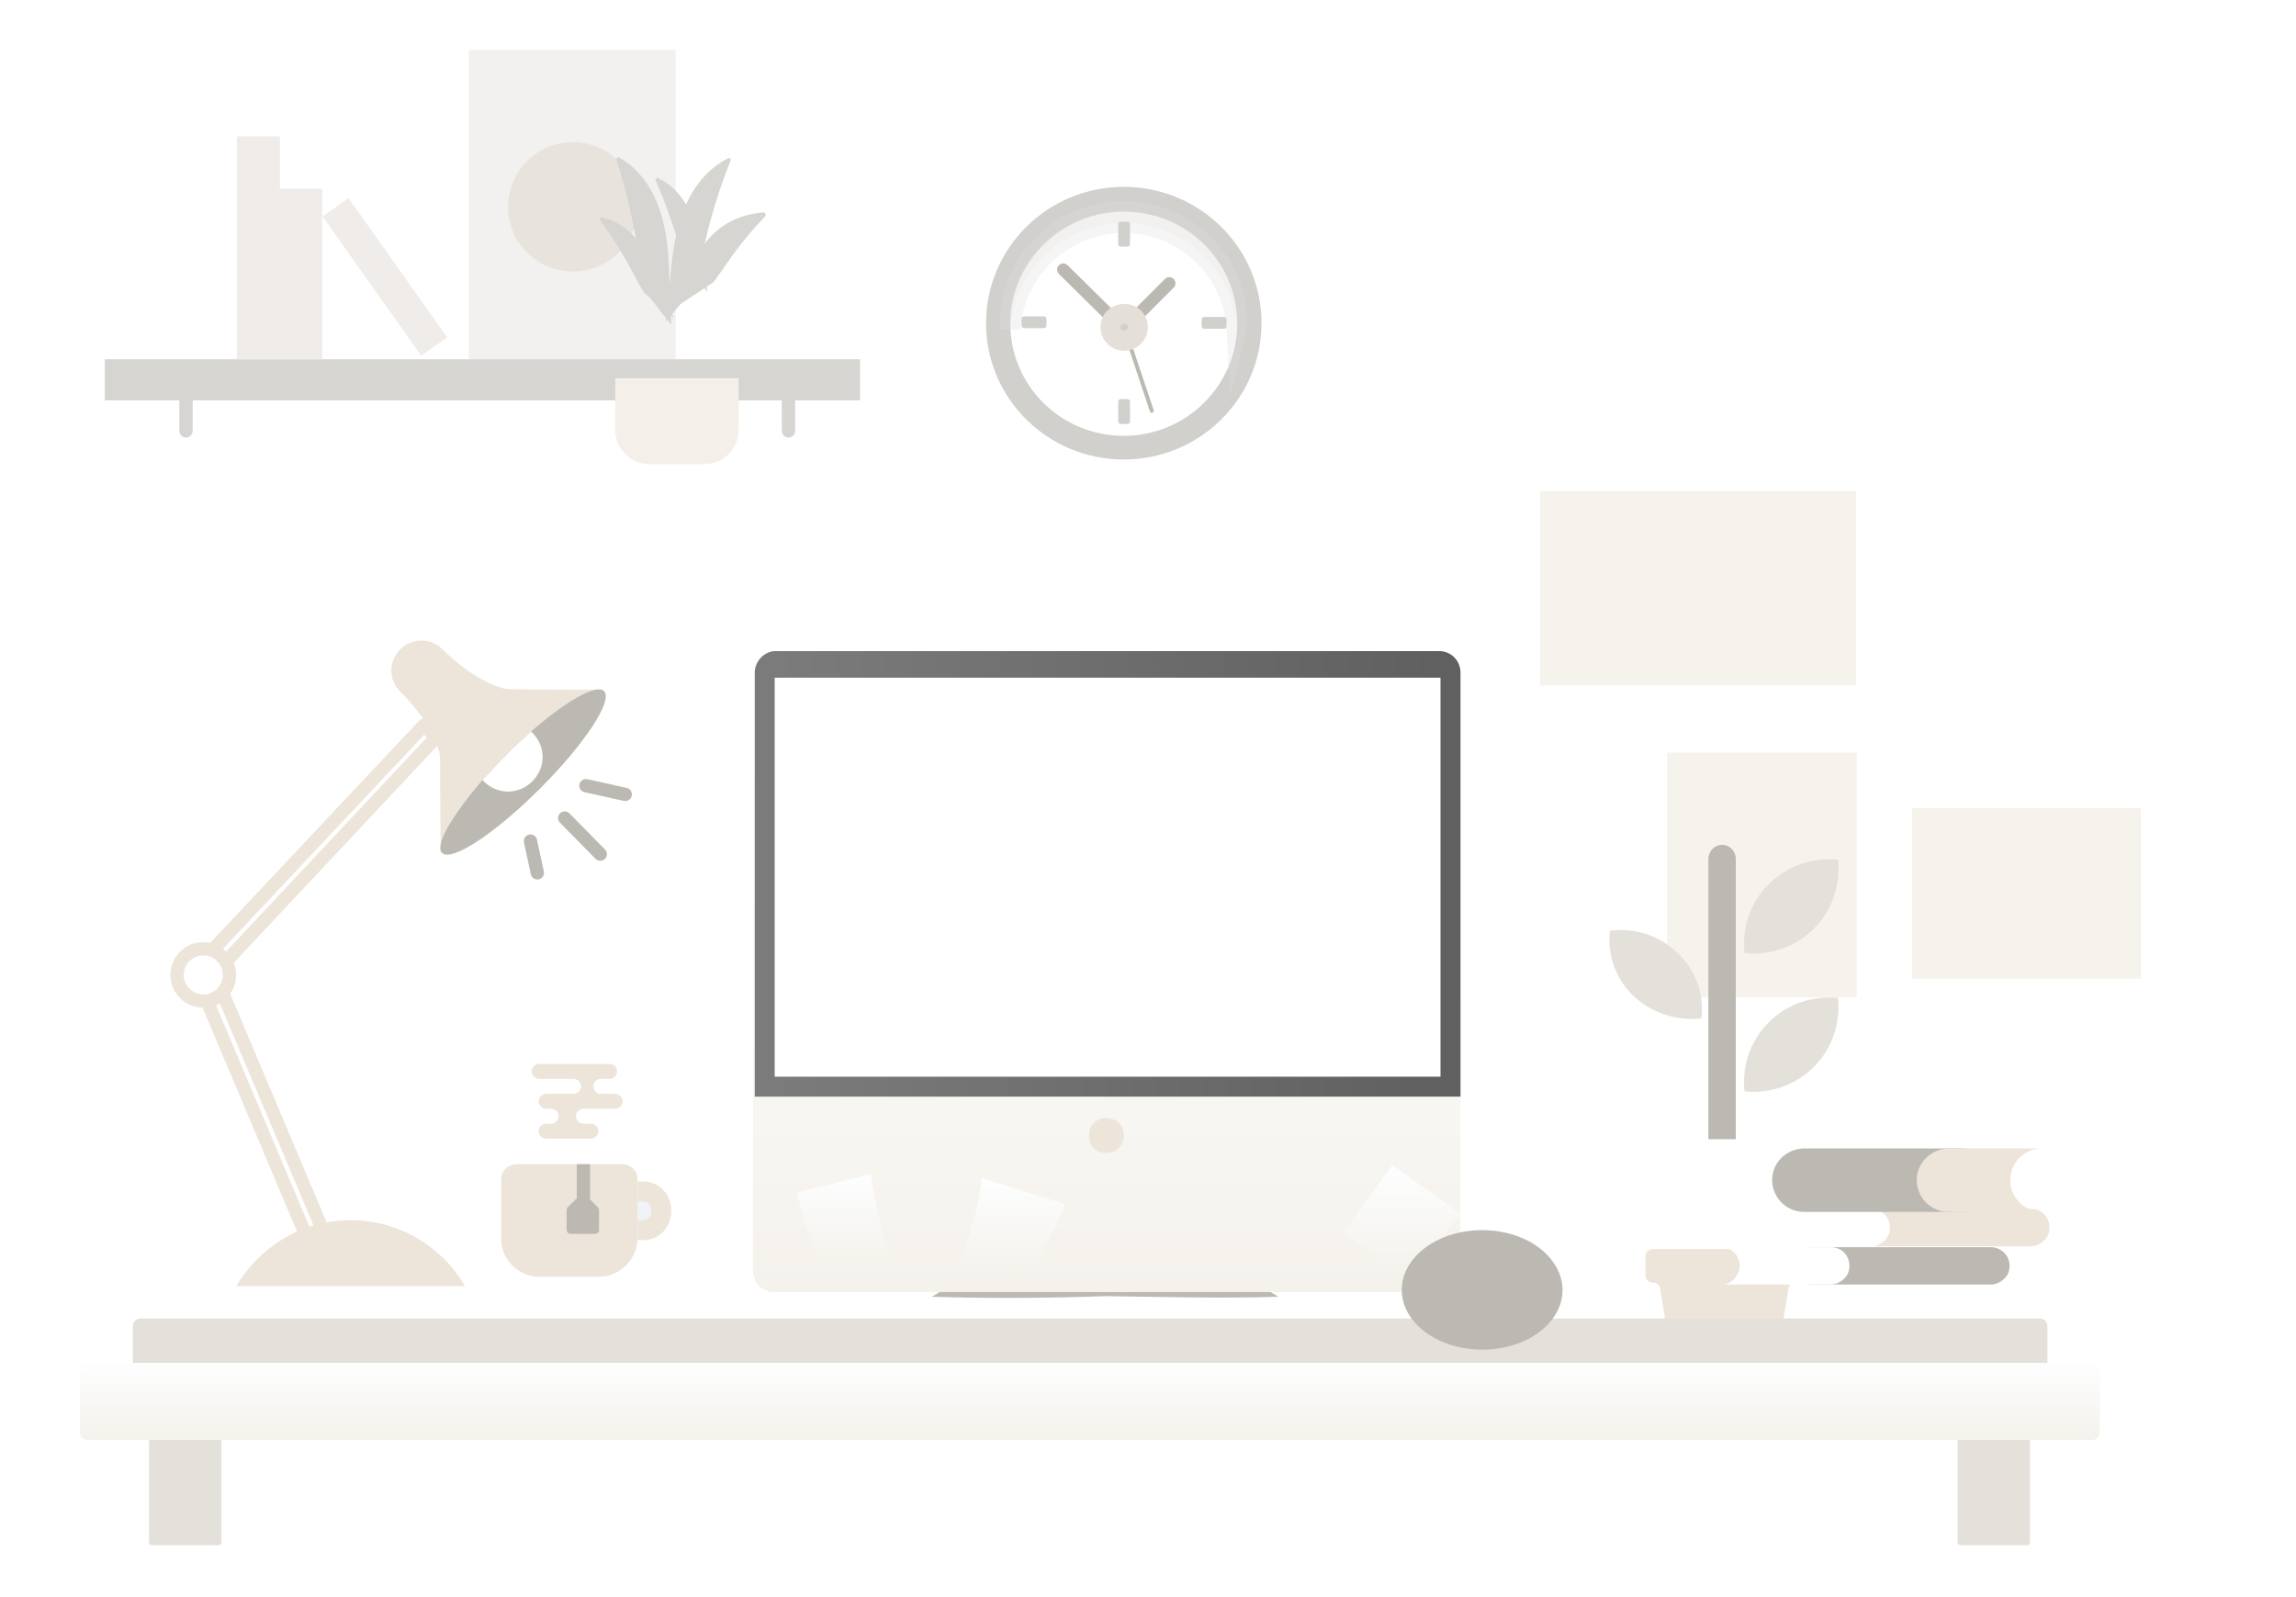 <svg width="230" height="160" viewBox="0 0 230 160" fill="none" xmlns="http://www.w3.org/2000/svg">
<g clip-path="url(#clip0_3268_5063)">
<path d="M31.599 126.042L19.425 97.169L42.462 72.661L43.711 73.846L21.485 97.543L33.223 125.356L31.599 126.042Z" fill="white"/>
<path fill-rule="evenodd" clip-rule="evenodd" d="M42.443 71.995C42.621 71.99 42.793 72.056 42.922 72.178L44.17 73.363C44.436 73.615 44.448 74.034 44.198 74.301L22.268 97.683L33.837 125.097C33.98 125.436 33.821 125.826 33.482 125.969L31.859 126.655C31.696 126.724 31.512 126.725 31.348 126.659C31.184 126.592 31.053 126.463 30.985 126.3L18.81 97.427C18.708 97.185 18.759 96.905 18.939 96.713L41.976 72.205C42.098 72.076 42.266 72 42.443 71.995ZM42.489 73.606L20.208 97.309L31.955 125.168L32.349 125.001L20.871 97.802C20.768 97.559 20.819 97.279 20.999 97.088L42.772 73.873L42.489 73.606Z" fill="#EDE5DA"/>
<path d="M20.362 100.287C21.81 100.287 22.984 99.114 22.984 97.668C22.984 96.221 21.81 95.049 20.362 95.049C18.914 95.049 17.74 96.221 17.74 97.668C17.74 99.114 18.914 100.287 20.362 100.287Z" fill="white"/>
<path fill-rule="evenodd" clip-rule="evenodd" d="M20.361 95.714C19.282 95.714 18.406 96.589 18.406 97.667C18.406 98.746 19.282 99.62 20.361 99.62C21.441 99.62 22.317 98.746 22.317 97.667C22.317 96.589 21.441 95.714 20.361 95.714ZM17.072 97.667C17.072 95.853 18.545 94.382 20.361 94.382C22.178 94.382 23.651 95.853 23.651 97.667C23.651 99.482 22.178 100.953 20.361 100.953C18.545 100.953 17.072 99.482 17.072 97.667Z" fill="#EDE5DA"/>
<path d="M46.583 128.848H23.671C25.981 124.92 30.226 122.238 35.096 122.238C39.965 122.238 44.273 124.857 46.583 128.848Z" fill="#EDE5DA"/>
<path fill-rule="evenodd" clip-rule="evenodd" d="M56.105 81.478C56.368 81.22 56.79 81.224 57.048 81.486L60.607 85.103C60.865 85.365 60.861 85.787 60.599 86.045C60.336 86.303 59.914 86.299 59.656 86.037L56.097 82.42C55.839 82.158 55.842 81.736 56.105 81.478Z" fill="#BCB9B3"/>
<path fill-rule="evenodd" clip-rule="evenodd" d="M52.999 83.608C53.359 83.53 53.714 83.759 53.791 84.119L54.478 87.299C54.556 87.659 54.327 88.013 53.967 88.091C53.607 88.168 53.252 87.94 53.174 87.58L52.488 84.4C52.41 84.04 52.639 83.686 52.999 83.608Z" fill="#BCB9B3"/>
<path fill-rule="evenodd" clip-rule="evenodd" d="M58.045 78.565C58.125 78.206 58.481 77.98 58.84 78.059L62.774 78.932C63.133 79.012 63.36 79.368 63.28 79.727C63.2 80.086 62.844 80.313 62.484 80.233L58.551 79.36C58.191 79.28 57.965 78.924 58.045 78.565Z" fill="#BCB9B3"/>
<path d="M44.148 85.009L60.068 69.107C55.511 69.107 52.202 69.044 51.078 69.044C49.954 69.044 47.207 67.859 44.46 65.178L44.335 65.053C43.149 63.868 41.276 63.868 40.09 65.053C38.904 66.238 38.904 68.109 40.09 69.294L40.215 69.418C42.962 72.162 44.086 74.906 44.086 76.029C44.086 77.089 44.086 80.456 44.148 85.009Z" fill="#EDE5DA"/>
<path d="M44.273 85.445C45.21 86.38 49.58 83.512 54.075 79.022C58.57 74.532 61.442 70.167 60.506 69.231C59.757 68.483 56.697 70.229 53.201 73.285C52.389 74.033 51.516 74.781 50.704 75.654C49.83 76.527 49.081 77.338 48.331 78.149C45.272 81.703 43.524 84.697 44.273 85.445Z" fill="#BCB9B3"/>
<path d="M48.456 78.273C49.829 79.645 51.952 79.645 53.326 78.273C54.699 76.901 54.699 74.781 53.326 73.409C53.263 73.347 53.263 73.347 53.201 73.284C52.389 74.032 51.515 74.781 50.703 75.654C49.829 76.527 49.08 77.338 48.331 78.148C48.394 78.211 48.456 78.273 48.456 78.273Z" fill="white"/>
<g opacity="0.6">
<path d="M67.685 5H46.958V35.993H67.685V5Z" fill="#EBE8E5"/>
<path d="M57.383 27.201C60.968 27.201 63.876 24.297 63.876 20.715C63.876 17.134 60.968 14.23 57.383 14.23C53.797 14.23 50.89 17.134 50.89 20.715C50.89 24.297 53.797 27.201 57.383 27.201Z" fill="#D9D2C7"/>
<path d="M86.165 35.993H10.498V40.109H86.165V35.993Z" fill="#BCB9B3"/>
<path fill-rule="evenodd" clip-rule="evenodd" d="M78.986 38.508C79.354 38.508 79.653 38.807 79.653 39.175V43.166C79.653 43.533 79.354 43.832 78.986 43.832C78.617 43.832 78.319 43.533 78.319 43.166V39.175C78.319 38.807 78.617 38.508 78.986 38.508Z" fill="#BCB9B3"/>
<path fill-rule="evenodd" clip-rule="evenodd" d="M18.633 38.508C19.001 38.508 19.3 38.807 19.3 39.175V43.166C19.3 43.533 19.001 43.832 18.633 43.832C18.264 43.832 17.966 43.533 17.966 43.166V39.175C17.966 38.807 18.264 38.508 18.633 38.508Z" fill="#BCB9B3"/>
<path d="M32.286 18.907H27.978V35.993H32.286V18.907Z" fill="#E4E0DA"/>
<path d="M34.919 19.853L32.319 21.689L42.196 35.64L44.796 33.804L34.919 19.853Z" fill="#E4E0DA"/>
<path d="M28.04 13.667H23.732V35.992H28.04V13.667Z" fill="#E4E0DA"/>
<path d="M67.499 31.878C67.499 31.878 67.499 31.878 65.939 27.825C64.502 24.021 62.567 22.337 60.32 21.776C60.132 21.713 60.007 21.901 60.132 22.088C61.256 23.584 62.38 25.393 63.504 27.513C63.816 28.137 64.128 28.698 64.502 29.322L67.499 31.878Z" fill="#BCB9B3"/>
<path d="M68.185 30.442C68.185 30.442 67.623 29.694 69.683 25.827C71.556 22.335 74.178 21.524 76.426 21.275C76.675 21.275 76.8 21.524 76.613 21.711C75.364 23.021 73.991 24.642 72.68 26.576C72.305 27.137 71.868 27.698 71.494 28.259L68.185 30.442Z" fill="#BCB9B3"/>
<path d="M70.868 29.258C70.868 29.258 70.868 29.258 70.182 24.955C69.557 20.964 67.997 18.844 65.936 17.846C65.749 17.784 65.624 17.909 65.687 18.096C66.436 19.779 67.185 21.775 67.872 24.082C68.059 24.768 68.246 25.392 68.434 26.015L70.868 29.258Z" fill="#BCB9B3"/>
<path d="M67.248 32.562C67.248 32.562 67.248 32.562 66.998 26.451C66.749 20.652 64.876 17.471 62.066 15.787C61.941 15.663 61.692 15.85 61.754 16.037C62.566 18.531 63.315 21.525 63.877 24.954C64.126 26.389 64.376 27.823 64.688 29.257L67.248 32.562Z" fill="#BCB9B3"/>
<path d="M66.687 32.189C66.687 32.189 66.687 32.189 67.311 26.14C67.936 20.402 70.058 17.347 72.93 15.85C73.118 15.788 73.242 15.913 73.18 16.1C72.181 18.594 71.245 21.463 70.495 24.83C70.183 26.264 69.809 27.636 69.372 29.071L66.687 32.189Z" fill="#BCB9B3"/>
<g filter="url(#filter0_d_3268_5063)">
<path d="M70.621 35.495H65.065C63.192 35.495 61.631 33.999 61.631 32.066V26.89H73.992V32.066C73.992 33.936 72.494 35.495 70.621 35.495Z" fill="#EDE5DA"/>
</g>
</g>
<g opacity="0.5">
<path d="M185.932 49.213H154.279V68.669H185.932V49.213Z" fill="#EDE5DA"/>
<path d="M185.993 75.405H167.014V99.912H185.993V75.405Z" fill="#EDE5DA"/>
<path d="M214.462 80.956H191.55V98.042H214.462V80.956Z" fill="#EDE5DA"/>
</g>
<path d="M173.883 114.13V86.068C173.883 85.257 173.258 84.634 172.509 84.634C171.76 84.634 171.136 85.257 171.136 86.068V114.13" fill="#BCB9B3"/>
<path d="M168.075 95.484C169.948 97.293 170.697 99.662 170.447 102.032C168.013 102.282 165.515 101.533 163.642 99.787C161.769 97.979 161.02 95.609 161.27 93.239C163.705 92.927 166.202 93.676 168.075 95.484Z" fill="#E4E0DA"/>
<path d="M181.686 93.052C179.813 94.923 177.253 95.734 174.756 95.484C174.506 92.99 175.255 90.496 177.191 88.562C179.064 86.692 181.624 85.881 184.121 86.13C184.371 88.625 183.559 91.182 181.686 93.052Z" fill="#E4E0DA"/>
<g filter="url(#filter1_d_3268_5063)">
<path d="M180.624 114.88V116.75C180.624 117.187 180.312 117.499 179.875 117.499C179.438 117.499 179.126 117.811 179.126 118.247L177.502 128.35H167.95L166.327 118.247C166.327 117.811 166.015 117.499 165.578 117.499C165.141 117.499 164.829 117.187 164.829 116.75V114.88C164.829 114.443 165.141 114.131 165.578 114.131H179.75C180.249 114.131 180.624 114.443 180.624 114.88Z" fill="#EDE5DA"/>
</g>
<path d="M181.686 106.897C179.813 108.768 177.253 109.579 174.756 109.329C174.506 106.835 175.255 104.34 177.191 102.407C179.064 100.536 181.624 99.726 184.121 99.975C184.371 102.47 183.559 105.026 181.686 106.897Z" fill="#E4E0DA"/>
<path d="M21.922 154.79H15.179C15.054 154.79 14.929 154.665 14.929 154.54V136.518C14.929 136.393 15.054 136.269 15.179 136.269H21.922C22.046 136.269 22.171 136.393 22.171 136.518V154.54C22.171 154.665 22.046 154.79 21.922 154.79Z" fill="#E4E0DA"/>
<path d="M203.099 154.79H196.356C196.231 154.79 196.106 154.665 196.106 154.54V136.518C196.106 136.393 196.231 136.269 196.356 136.269H203.099C203.224 136.269 203.349 136.393 203.349 136.518V154.54C203.349 154.665 203.224 154.79 203.099 154.79Z" fill="#E4E0DA"/>
<path d="M128.056 129.909C122.375 130.096 115.632 129.909 110.7 129.847C105.955 130.034 99.025 130.096 93.344 129.909C98.963 126.729 100.96 120.804 101.21 116.938H120.065C120.564 120.742 122.5 126.729 128.056 129.909Z" fill="#BCB9B3"/>
<g filter="url(#filter2_d_3268_5063)">
<path d="M146.287 67.487V116.252C146.287 117.5 145.288 118.435 144.226 118.435H77.487C76.3 118.435 75.426 117.437 75.426 116.252V67.487C75.426 66.302 76.425 65.304 77.487 65.304H144.101C145.412 65.366 146.287 66.302 146.287 67.487Z" fill="url(#paint0_linear_3268_5063)"/>
</g>
<path d="M146.304 67.378V109.863H75.607V67.378C75.607 66.22 76.597 65.228 77.67 65.228H144.159C145.396 65.228 146.304 66.22 146.304 67.378Z" fill="url(#paint1_linear_3268_5063)"/>
<path d="M144.217 67.892H77.606V107.863H144.301V67.892H144.217Z" fill="white"/>
<path d="M110.827 115.503C111.826 115.503 112.575 114.817 112.575 113.757C112.575 112.759 111.889 112.011 110.827 112.011C109.828 112.011 109.079 112.697 109.079 113.757C109.079 114.755 109.766 115.503 110.827 115.503Z" fill="#EDE5DA"/>
<g filter="url(#filter3_d_3268_5063)">
<path d="M87.227 113.633C86.291 113.882 79.86 115.441 79.86 115.441C79.86 115.441 81.109 122.114 82.982 122.8C86.665 122.301 89.225 121.615 89.225 121.615C88.039 119.308 87.227 113.633 87.227 113.633Z" fill="url(#paint2_linear_3268_5063)"/>
</g>
<g filter="url(#filter4_d_3268_5063)">
<path d="M98.34 114.007L106.706 116.626C106.706 116.626 104.333 122.737 102.523 123.673C99.276 122.987 96.03 121.989 96.03 121.989C97.965 118.622 98.34 114.007 98.34 114.007Z" fill="url(#paint3_linear_3268_5063)"/>
</g>
<g filter="url(#filter5_d_3268_5063)">
<path d="M141.106 123.673C137.984 122.239 134.55 119.495 134.55 119.495L139.482 112.698L146.287 117.624C146.287 117.687 143.291 121.74 141.106 123.673Z" fill="url(#paint4_linear_3268_5063)"/>
</g>
<path d="M204.35 139.199H14.057C13.62 139.199 13.308 138.825 13.308 138.451V132.838C13.308 132.402 13.683 132.09 14.057 132.09H204.35C204.787 132.09 205.099 132.464 205.099 132.838V138.451C205.099 138.825 204.787 139.199 204.35 139.199Z" fill="#E4E0DA"/>
<path d="M112.573 46.032C120.19 46.032 126.371 39.921 126.371 32.375C126.371 24.83 120.19 18.718 112.573 18.718C104.957 18.718 98.776 24.83 98.776 32.375C98.776 39.921 104.957 46.032 112.573 46.032Z" fill="#D2D0CD"/>
<path d="M112.573 43.663C118.816 43.663 123.936 38.611 123.936 32.438C123.936 26.202 118.879 21.213 112.573 21.213C106.33 21.213 101.21 26.264 101.21 32.438C101.21 38.611 106.267 43.663 112.573 43.663Z" fill="white"/>
<path opacity="0.3" d="M123.937 32.376C123.937 32.563 123.937 32.75 123.875 32.999C123.562 27.075 118.63 22.336 112.574 22.336C106.519 22.336 101.586 27.075 101.212 32.999C101.212 32.812 101.149 32.625 101.149 32.376C101.149 26.202 106.269 21.151 112.512 21.151C118.88 21.151 123.937 26.202 123.937 32.376Z" fill="#F0EBE5" stroke="#DEDEDE" stroke-width="2" stroke-miterlimit="10"/>
<path d="M112.261 31.816L111.387 32.688L106.08 27.45C105.831 27.201 105.831 26.827 106.08 26.577C106.33 26.328 106.705 26.328 106.954 26.577L112.261 31.816Z" fill="#BCB9B3"/>
<path d="M113.635 32.751L112.761 31.878L116.694 27.949C116.944 27.7 117.318 27.7 117.568 27.949C117.818 28.199 117.818 28.573 117.568 28.822L113.635 32.751Z" fill="#BCB9B3"/>
<path d="M112.012 32.251C112.387 31.877 112.824 31.877 113.136 32.251C113.51 32.625 113.51 33.062 113.136 33.311C112.761 33.56 112.324 33.685 112.012 33.311C111.762 32.999 111.762 32.5 112.012 32.251Z" fill="#AAB2C5"/>
<path d="M115.384 41.356C115.322 41.356 115.197 41.293 115.197 41.231L112.388 32.812C112.325 32.75 112.45 32.625 112.512 32.563C112.575 32.501 112.7 32.625 112.762 32.688L115.572 41.106C115.634 41.169 115.509 41.293 115.447 41.356C115.447 41.356 115.447 41.356 115.384 41.356Z" fill="#BCB9B3"/>
<path d="M111.637 31.815C112.199 31.316 113.073 31.316 113.572 31.815C114.134 32.313 114.134 33.187 113.572 33.748C113.01 34.309 112.136 34.247 111.637 33.748C111.137 33.249 111.075 32.376 111.637 31.815Z" fill="#D0D0CD" stroke="#E4E0D9" stroke-width="2" stroke-miterlimit="10"/>
<path d="M112.95 22.212H112.263C112.139 22.212 112.014 22.337 112.014 22.462V24.457C112.014 24.582 112.139 24.707 112.263 24.707H112.95C113.075 24.707 113.2 24.582 113.2 24.457V22.399C113.2 22.275 113.137 22.212 112.95 22.212Z" fill="#D0D0CD"/>
<path d="M112.95 39.985H112.263C112.139 39.985 112.014 40.11 112.014 40.235V42.23C112.014 42.355 112.139 42.48 112.263 42.48H112.95C113.075 42.48 113.2 42.355 113.2 42.23V40.235C113.2 40.11 113.137 39.985 112.95 39.985Z" fill="#D0D0CD"/>
<path d="M104.583 31.69H102.586C102.461 31.69 102.336 31.815 102.336 31.94V32.626C102.336 32.751 102.461 32.875 102.586 32.875H104.583C104.708 32.875 104.833 32.751 104.833 32.626V31.94C104.833 31.815 104.708 31.69 104.583 31.69Z" fill="#D0D0CD"/>
<path d="M122.625 31.752H120.627C120.502 31.752 120.377 31.876 120.377 32.001V32.687C120.377 32.812 120.502 32.936 120.627 32.936H122.625C122.749 32.936 122.874 32.812 122.874 32.687V32.001C122.874 31.876 122.749 31.752 122.625 31.752Z" fill="#D0D0CD"/>
<path d="M156.526 129.221C156.526 127.662 155.652 126.103 154.154 124.981C152.656 123.858 150.595 123.235 148.473 123.235C144.04 123.235 140.419 125.916 140.419 129.221C140.419 132.527 144.04 135.208 148.473 135.208C152.968 135.208 156.526 132.527 156.526 129.221Z" fill="#BCB9B3"/>
<g filter="url(#filter6_d_3268_5063)">
<path d="M209.531 136.269H8.812C8.375 136.269 8 135.895 8 135.458V129.347C8 128.91 8.375 128.536 8.812 128.536H209.531C209.968 128.536 210.342 128.91 210.342 129.347V135.102C210.342 135.339 210.39 135.589 210.297 135.807C210.183 136.076 209.889 136.269 209.531 136.269Z" fill="url(#paint5_linear_3268_5063)"/>
</g>
<path d="M205.304 122.988C205.304 123.487 205.117 123.986 204.742 124.297C204.43 124.609 203.931 124.859 203.431 124.859H184.827C185.326 124.859 185.826 124.671 186.138 124.297C186.45 123.986 186.7 123.487 186.7 122.988C186.7 121.928 185.826 121.117 184.827 121.117H203.431C204.493 121.055 205.304 121.928 205.304 122.988Z" fill="#EDE5DA"/>
<path d="M189.322 122.988C189.322 123.487 189.135 123.986 188.76 124.297C188.448 124.609 187.948 124.859 187.449 124.859H176.461C176.96 124.859 177.46 124.671 177.772 124.297C178.084 123.986 178.334 123.487 178.334 122.988C178.334 121.928 177.46 121.117 176.461 121.117H187.449C188.448 121.055 189.322 121.928 189.322 122.988Z" fill="white"/>
<path d="M201.31 126.813C201.31 127.312 201.123 127.81 200.748 128.122C200.436 128.434 199.937 128.684 199.437 128.684H180.833C181.332 128.684 181.831 128.496 182.144 128.122C182.456 127.81 182.705 127.312 182.705 126.813C182.705 125.753 181.831 124.942 180.833 124.942H199.437C200.436 124.942 201.31 125.753 201.31 126.813Z" fill="#BCB9B3"/>
<path d="M185.266 126.813C185.266 127.312 185.078 127.81 184.704 128.122C184.392 128.434 183.892 128.684 183.393 128.684H172.405C172.904 128.684 173.404 128.496 173.716 128.122C174.028 127.81 174.278 127.312 174.278 126.813C174.278 125.753 173.404 124.942 172.405 124.942H183.393C184.454 124.942 185.266 125.753 185.266 126.813Z" fill="white"/>
<path d="M177.523 118.229C177.523 119.102 177.898 119.913 178.459 120.474C179.021 121.035 179.833 121.41 180.707 121.41H197.314C196.44 121.41 197.938 121.035 197.376 120.474C196.814 119.913 196.44 119.102 196.44 118.229C196.44 116.483 195.566 115.049 197.314 115.049H180.707C178.896 115.111 177.523 116.483 177.523 118.229Z" fill="#BCB9B3"/>
<path d="M192.007 118.229C192.007 119.102 192.381 119.913 192.943 120.474C193.505 121.035 194.317 121.41 195.191 121.41H204.556C203.682 121.41 202.87 121.035 202.308 120.474C201.746 119.913 201.372 119.102 201.372 118.229C201.372 116.483 202.808 115.049 204.556 115.049H195.191C193.443 115.111 192.007 116.483 192.007 118.229Z" fill="#EDE5DA"/>
<path d="M63.877 119.369H64.501C65.5 119.369 66.249 120.242 66.249 121.302C66.249 122.425 65.437 123.236 64.501 123.236H63.877" fill="#F1F3F9"/>
<path d="M63.877 119.369H64.501C65.5 119.369 66.249 120.242 66.249 121.302C66.249 122.425 65.437 123.236 64.501 123.236H63.877" stroke="#EDE5DA" stroke-width="2" stroke-miterlimit="10" stroke-linejoin="round"/>
<path d="M59.944 127.913H54.075C51.89 127.913 50.204 126.167 50.204 124.109V118.123C50.204 117.25 50.954 116.626 51.765 116.626H62.316C63.19 116.626 63.877 117.312 63.877 118.123V124.047C63.815 126.23 62.066 127.913 59.944 127.913Z" fill="#EDE5DA"/>
<path d="M62.379 110.327C62.379 109.891 62.005 109.579 61.63 109.579H60.194C59.757 109.579 59.445 109.205 59.445 108.83C59.445 108.394 59.819 108.082 60.194 108.082H61.068C61.505 108.082 61.817 107.708 61.817 107.334C61.817 106.897 61.443 106.585 61.068 106.585H54.013C53.576 106.585 53.264 106.96 53.264 107.334C53.264 107.77 53.639 108.082 54.013 108.082H57.447C57.884 108.082 58.196 108.456 58.196 108.83C58.196 109.267 57.822 109.579 57.447 109.579H54.7C54.263 109.579 53.951 109.953 53.951 110.327C53.951 110.764 54.325 111.075 54.7 111.075H55.2C55.637 111.075 55.949 111.45 55.949 111.824C55.949 112.26 55.574 112.572 55.2 112.572H54.7C54.263 112.572 53.951 112.946 53.951 113.32C53.951 113.757 54.325 114.069 54.7 114.069H59.195C59.632 114.069 59.944 113.695 59.944 113.32C59.944 112.884 59.57 112.572 59.195 112.572H58.446C58.009 112.572 57.697 112.198 57.697 111.824C57.697 111.387 58.071 111.075 58.446 111.075H61.693C62.067 111.075 62.379 110.701 62.379 110.327Z" fill="#EDE5DA"/>
<path d="M59.569 123.61H57.196C56.947 123.61 56.759 123.423 56.759 123.174V121.241C56.759 121.116 56.822 120.991 56.884 120.929L57.633 120.18C57.696 120.118 57.821 120.056 57.946 120.056H58.819C58.944 120.056 59.069 120.118 59.132 120.18L59.881 120.929C59.943 120.991 60.006 121.116 60.006 121.241V123.174C60.068 123.423 59.818 123.61 59.569 123.61Z" fill="#BCB9B3"/>
<path fill-rule="evenodd" clip-rule="evenodd" d="M59.111 116.626V120.804H57.777V116.626H59.111Z" fill="#BCB9B3"/>
</g>
<defs>
<filter id="filter0_d_3268_5063" x="39.631" y="15.89" width="56.361" height="52.606" filterUnits="userSpaceOnUse" color-interpolation-filters="sRGB">
<feFlood flood-opacity="0" result="BackgroundImageFix"/>
<feColorMatrix in="SourceAlpha" type="matrix" values="0 0 0 0 0 0 0 0 0 0 0 0 0 0 0 0 0 0 127 0" result="hardAlpha"/>
<feOffset dy="11"/>
<feGaussianBlur stdDeviation="11"/>
<feColorMatrix type="matrix" values="0 0 0 0 0.398 0 0 0 0 0.477 0 0 0 0 0.575 0 0 0 0.27 0"/>
<feBlend mode="normal" in2="BackgroundImageFix" result="effect1_dropShadow_3268_5063"/>
<feBlend mode="normal" in="SourceGraphic" in2="effect1_dropShadow_3268_5063" result="shape"/>
</filter>
<filter id="filter1_d_3268_5063" x="142.829" y="103.131" width="59.795" height="58.218" filterUnits="userSpaceOnUse" color-interpolation-filters="sRGB">
<feFlood flood-opacity="0" result="BackgroundImageFix"/>
<feColorMatrix in="SourceAlpha" type="matrix" values="0 0 0 0 0 0 0 0 0 0 0 0 0 0 0 0 0 0 127 0" result="hardAlpha"/>
<feOffset dy="11"/>
<feGaussianBlur stdDeviation="11"/>
<feColorMatrix type="matrix" values="0 0 0 0 0.398 0 0 0 0 0.477 0 0 0 0 0.575 0 0 0 0.27 0"/>
<feBlend mode="normal" in2="BackgroundImageFix" result="effect1_dropShadow_3268_5063"/>
<feBlend mode="normal" in="SourceGraphic" in2="effect1_dropShadow_3268_5063" result="shape"/>
</filter>
<filter id="filter2_d_3268_5063" x="53.426" y="54.304" width="114.86" height="97.131" filterUnits="userSpaceOnUse" color-interpolation-filters="sRGB">
<feFlood flood-opacity="0" result="BackgroundImageFix"/>
<feColorMatrix in="SourceAlpha" type="matrix" values="0 0 0 0 0 0 0 0 0 0 0 0 0 0 0 0 0 0 127 0" result="hardAlpha"/>
<feOffset dy="11"/>
<feGaussianBlur stdDeviation="11"/>
<feColorMatrix type="matrix" values="0 0 0 0 0.576 0 0 0 0 0.502 0 0 0 0 0.396 0 0 0 0.37 0"/>
<feBlend mode="normal" in2="BackgroundImageFix" result="effect1_dropShadow_3268_5063"/>
<feBlend mode="normal" in="SourceGraphic" in2="effect1_dropShadow_3268_5063" result="shape"/>
</filter>
<filter id="filter3_d_3268_5063" x="59.86" y="97.633" width="49.365" height="49.167" filterUnits="userSpaceOnUse" color-interpolation-filters="sRGB">
<feFlood flood-opacity="0" result="BackgroundImageFix"/>
<feColorMatrix in="SourceAlpha" type="matrix" values="0 0 0 0 0 0 0 0 0 0 0 0 0 0 0 0 0 0 127 0" result="hardAlpha"/>
<feOffset dy="4"/>
<feGaussianBlur stdDeviation="10"/>
<feColorMatrix type="matrix" values="0 0 0 0 0.576 0 0 0 0 0.502 0 0 0 0 0.396 0 0 0 0.25 0"/>
<feBlend mode="normal" in2="BackgroundImageFix" result="effect1_dropShadow_3268_5063"/>
<feBlend mode="normal" in="SourceGraphic" in2="effect1_dropShadow_3268_5063" result="shape"/>
</filter>
<filter id="filter4_d_3268_5063" x="76.03" y="98.007" width="50.676" height="49.666" filterUnits="userSpaceOnUse" color-interpolation-filters="sRGB">
<feFlood flood-opacity="0" result="BackgroundImageFix"/>
<feColorMatrix in="SourceAlpha" type="matrix" values="0 0 0 0 0 0 0 0 0 0 0 0 0 0 0 0 0 0 127 0" result="hardAlpha"/>
<feOffset dy="4"/>
<feGaussianBlur stdDeviation="10"/>
<feColorMatrix type="matrix" values="0 0 0 0 0.576 0 0 0 0 0.502 0 0 0 0 0.396 0 0 0 0.25 0"/>
<feBlend mode="normal" in2="BackgroundImageFix" result="effect1_dropShadow_3268_5063"/>
<feBlend mode="normal" in="SourceGraphic" in2="effect1_dropShadow_3268_5063" result="shape"/>
</filter>
<filter id="filter5_d_3268_5063" x="114.55" y="96.698" width="51.737" height="50.975" filterUnits="userSpaceOnUse" color-interpolation-filters="sRGB">
<feFlood flood-opacity="0" result="BackgroundImageFix"/>
<feColorMatrix in="SourceAlpha" type="matrix" values="0 0 0 0 0 0 0 0 0 0 0 0 0 0 0 0 0 0 127 0" result="hardAlpha"/>
<feOffset dy="4"/>
<feGaussianBlur stdDeviation="10"/>
<feColorMatrix type="matrix" values="0 0 0 0 0.576 0 0 0 0 0.502 0 0 0 0 0.396 0 0 0 0.25 0"/>
<feBlend mode="normal" in2="BackgroundImageFix" result="effect1_dropShadow_3268_5063"/>
<feBlend mode="normal" in="SourceGraphic" in2="effect1_dropShadow_3268_5063" result="shape"/>
</filter>
<filter id="filter6_d_3268_5063" x="-8" y="120.536" width="234.354" height="39.733" filterUnits="userSpaceOnUse" color-interpolation-filters="sRGB">
<feFlood flood-opacity="0" result="BackgroundImageFix"/>
<feColorMatrix in="SourceAlpha" type="matrix" values="0 0 0 0 0 0 0 0 0 0 0 0 0 0 0 0 0 0 127 0" result="hardAlpha"/>
<feOffset dy="8"/>
<feGaussianBlur stdDeviation="8"/>
<feColorMatrix type="matrix" values="0 0 0 0 0.576 0 0 0 0 0.502 0 0 0 0 0.396 0 0 0 0.24 0"/>
<feBlend mode="normal" in2="BackgroundImageFix" result="effect1_dropShadow_3268_5063"/>
<feBlend mode="normal" in="SourceGraphic" in2="effect1_dropShadow_3268_5063" result="shape"/>
</filter>
<linearGradient id="paint0_linear_3268_5063" x1="110.833" y1="64.075" x2="110.833" y2="119.008" gradientUnits="userSpaceOnUse">
<stop stop-color="#FDFEFF"/>
<stop offset="0.996" stop-color="#F5F2EC"/>
</linearGradient>
<linearGradient id="paint1_linear_3268_5063" x1="143.499" y1="65.229" x2="77.764" y2="65.591" gradientUnits="userSpaceOnUse">
<stop stop-color="#606060"/>
<stop offset="1" stop-color="#7B7B7B"/>
</linearGradient>
<linearGradient id="paint2_linear_3268_5063" x1="84.54" y1="113.421" x2="84.54" y2="122.899" gradientUnits="userSpaceOnUse">
<stop stop-color="#FDFEFF"/>
<stop offset="0.996" stop-color="#F5F2EC"/>
</linearGradient>
<linearGradient id="paint3_linear_3268_5063" x1="101.364" y1="113.783" x2="101.364" y2="123.777" gradientUnits="userSpaceOnUse">
<stop stop-color="#FDFEFF"/>
<stop offset="0.996" stop-color="#F5F2EC"/>
</linearGradient>
<linearGradient id="paint4_linear_3268_5063" x1="140.415" y1="112.444" x2="140.415" y2="123.792" gradientUnits="userSpaceOnUse">
<stop stop-color="#FDFEFF"/>
<stop offset="0.996" stop-color="#F5F2EC"/>
</linearGradient>
<linearGradient id="paint5_linear_3268_5063" x1="109.109" y1="128.357" x2="109.109" y2="136.352" gradientUnits="userSpaceOnUse">
<stop stop-color="#FDFEFF"/>
<stop offset="0.996" stop-color="#F5F2EC"/>
</linearGradient>
<clipPath id="clip0_3268_5063">
<rect width="230" height="160" fill="white"/>
</clipPath>
</defs>
</svg>
